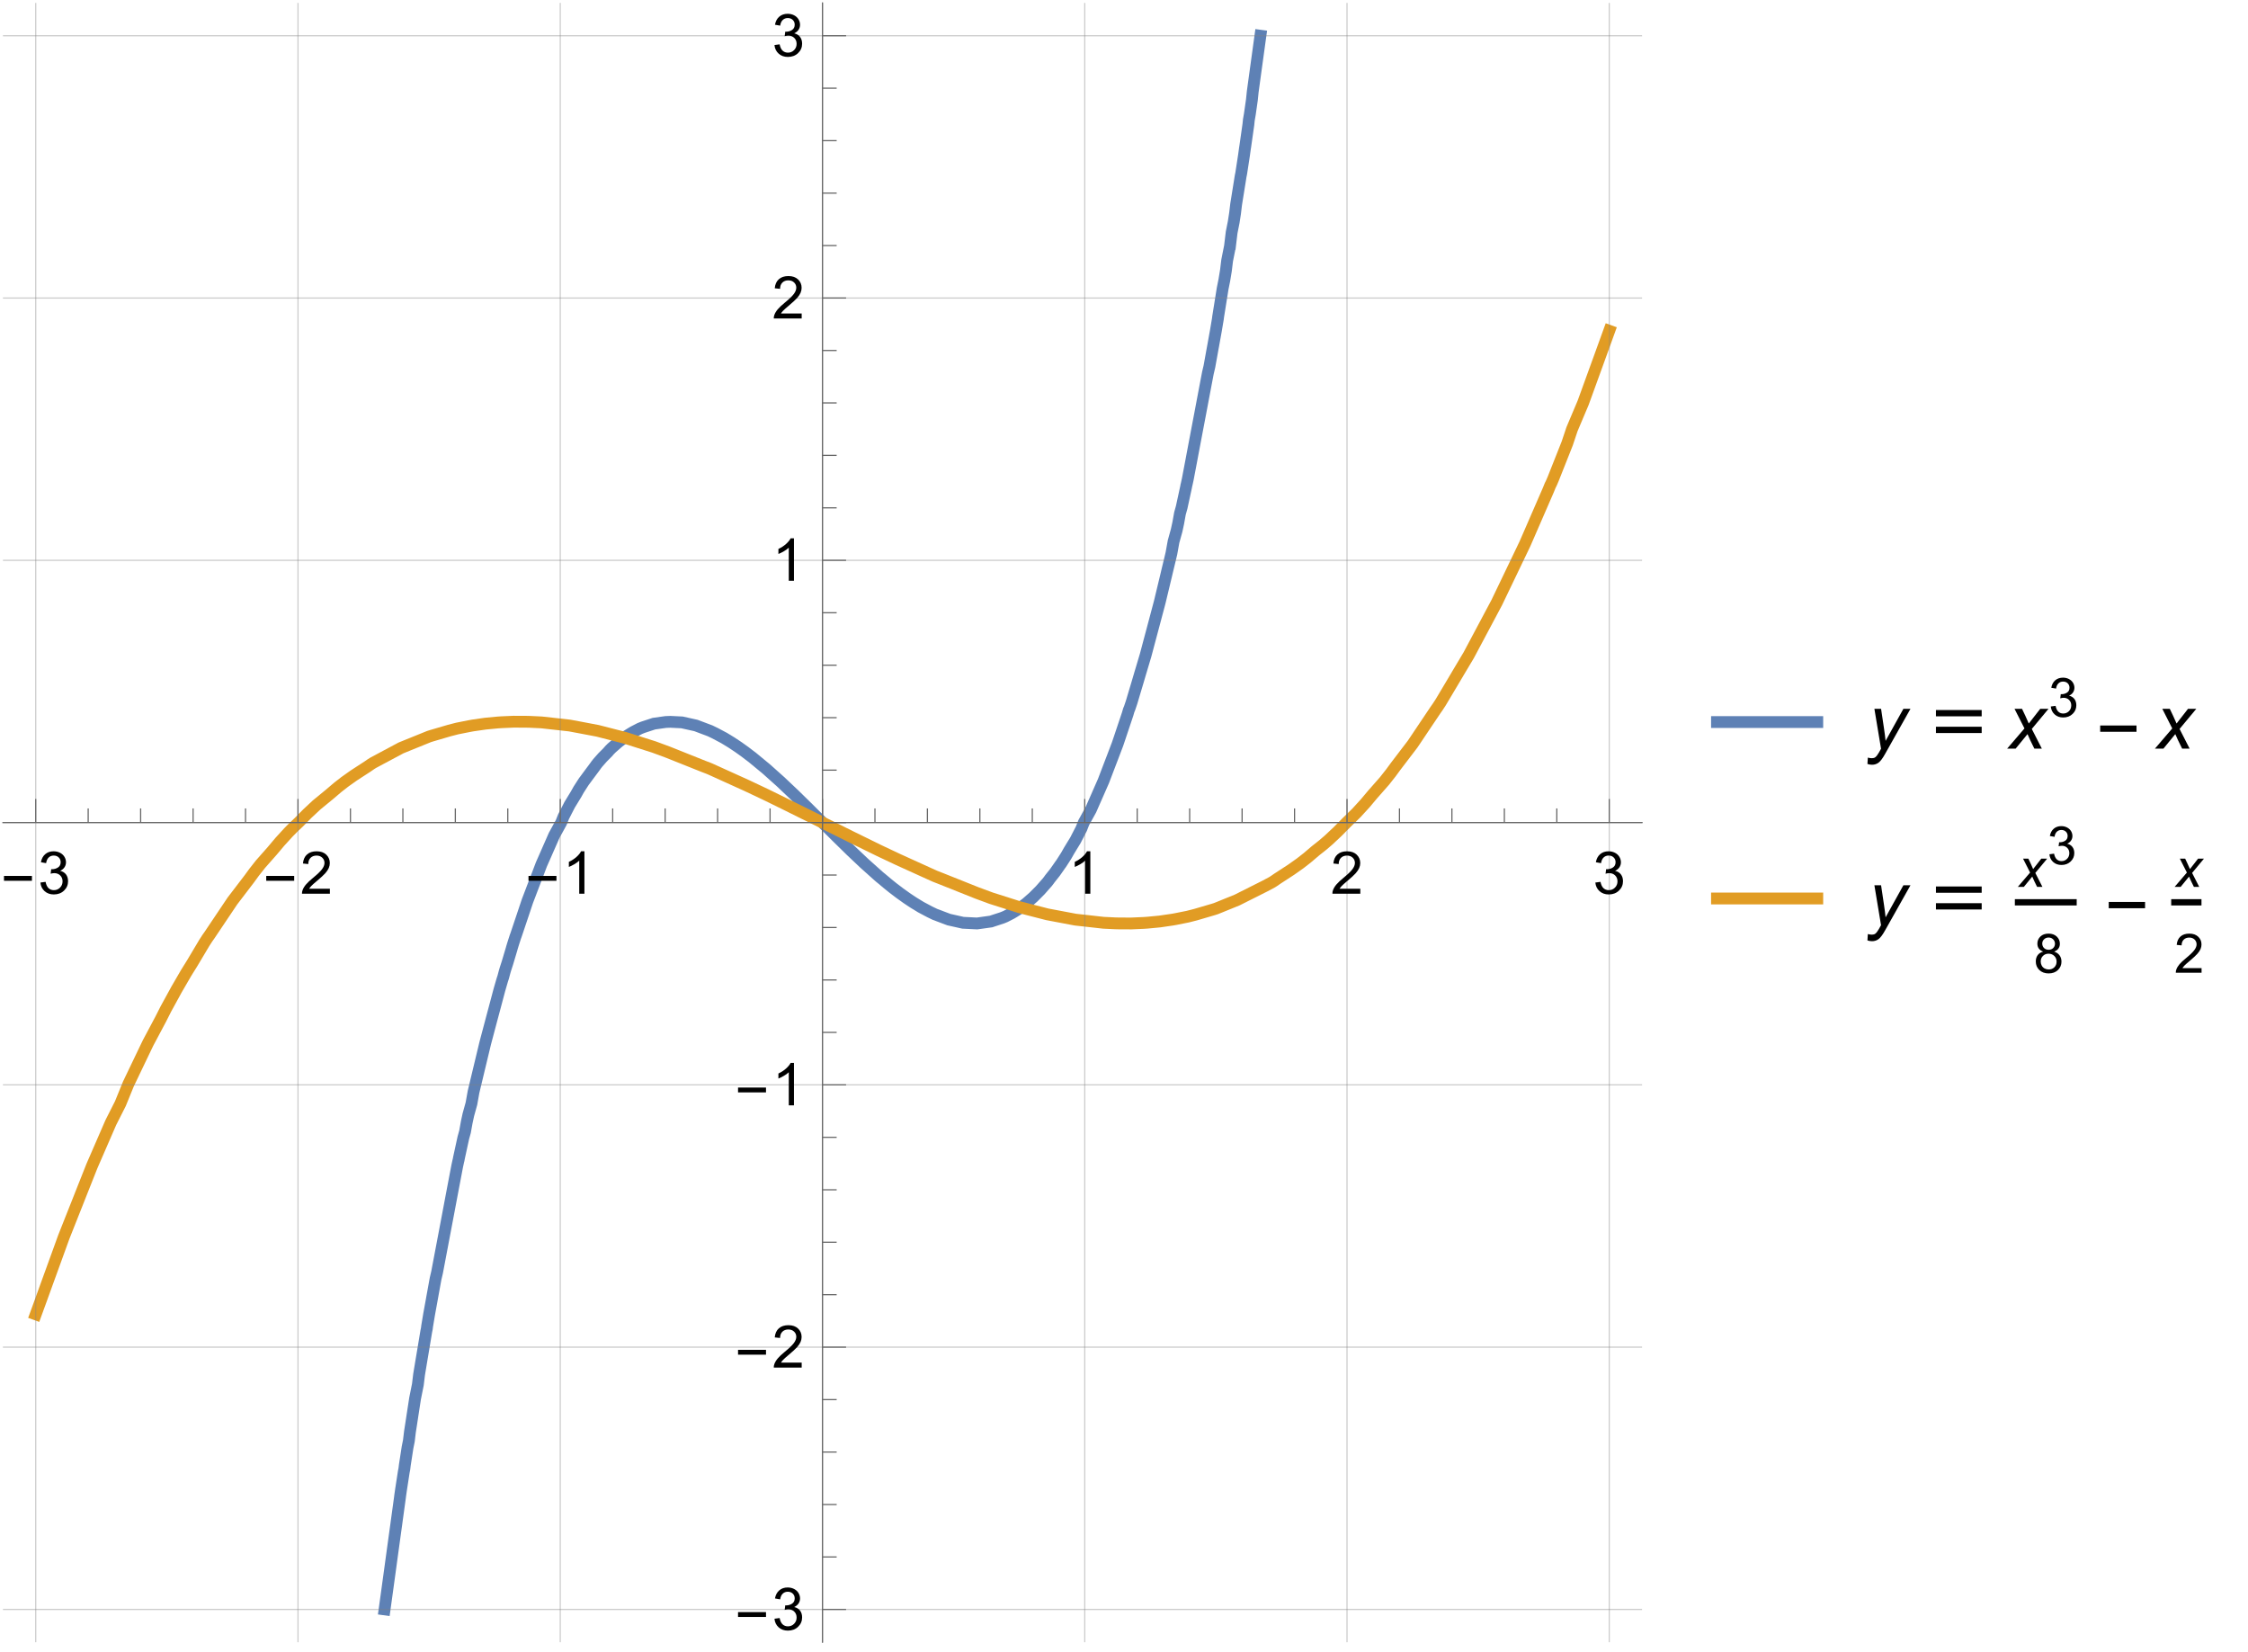 <?xml version="1.0" encoding="UTF-8"?>
<svg xmlns="http://www.w3.org/2000/svg" xmlns:xlink="http://www.w3.org/1999/xlink" width="381pt" height="280pt" viewBox="0 0 381 280" version="1.1">
<defs>
<g>
<symbol overflow="visible" id="glyph0-0">
<path style="stroke:none;" d="M 0.625 0 L 0.625 -8 L 4.375 -8 L 4.375 0 Z M 1.25 -0.625 L 3.75 -0.625 L 3.75 -7.375 L 1.25 -7.375 Z M 1.25 -0.625 "/>
</symbol>
<symbol overflow="visible" id="glyph0-1">
<path style="stroke:none;" d="M 5.289 -2.191 L 0.551 -2.191 L 0.551 -3.012 L 5.289 -3.012 Z M 5.289 -2.191 "/>
</symbol>
<symbol overflow="visible" id="glyph1-0">
<path style="stroke:none;" d="M 1.25 0 L 1.25 -6.25 L 6.25 -6.25 L 6.25 0 Z M 1.406 -0.156 L 6.094 -0.156 L 6.094 -6.094 L 1.406 -6.094 Z M 1.406 -0.156 "/>
</symbol>
<symbol overflow="visible" id="glyph1-1">
<path style="stroke:none;" d="M 0.422 -1.891 L 1.297 -2.008 C 1.398 -1.508 1.57 -1.148 1.812 -0.93 C 2.055 -0.711 2.352 -0.602 2.699 -0.602 C 3.113 -0.602 3.461 -0.742 3.746 -1.031 C 4.031 -1.316 4.176 -1.672 4.176 -2.094 C 4.176 -2.5 4.043 -2.832 3.781 -3.094 C 3.516 -3.355 3.18 -3.484 2.773 -3.484 C 2.609 -3.484 2.402 -3.453 2.152 -3.391 L 2.25 -4.16 C 2.309 -4.152 2.355 -4.148 2.391 -4.148 C 2.766 -4.148 3.105 -4.25 3.402 -4.445 C 3.703 -4.641 3.852 -4.941 3.852 -5.348 C 3.852 -5.668 3.742 -5.938 3.523 -6.148 C 3.305 -6.359 3.027 -6.465 2.68 -6.465 C 2.34 -6.465 2.055 -6.359 1.828 -6.141 C 1.598 -5.926 1.453 -5.605 1.387 -5.176 L 0.508 -5.332 C 0.617 -5.922 0.859 -6.379 1.242 -6.703 C 1.621 -7.027 2.094 -7.188 2.66 -7.188 C 3.051 -7.188 3.41 -7.105 3.742 -6.938 C 4.07 -6.77 4.32 -6.539 4.496 -6.25 C 4.668 -5.961 4.758 -5.652 4.758 -5.328 C 4.758 -5.02 4.672 -4.734 4.508 -4.484 C 4.34 -4.23 4.094 -4.027 3.77 -3.875 C 4.191 -3.777 4.523 -3.578 4.758 -3.27 C 4.992 -2.961 5.109 -2.578 5.109 -2.113 C 5.109 -1.488 4.879 -0.961 4.422 -0.523 C 3.969 -0.09 3.391 0.125 2.695 0.125 C 2.066 0.125 1.547 -0.059 1.129 -0.434 C 0.715 -0.809 0.477 -1.293 0.422 -1.891 Z M 0.422 -1.891 "/>
</symbol>
<symbol overflow="visible" id="glyph1-2">
<path style="stroke:none;" d="M 5.035 -0.844 L 5.035 0 L 0.305 0 C 0.297 -0.211 0.332 -0.414 0.406 -0.609 C 0.527 -0.934 0.719 -1.25 0.984 -1.562 C 1.25 -1.875 1.633 -2.234 2.133 -2.648 C 2.91 -3.285 3.438 -3.789 3.711 -4.164 C 3.984 -4.535 4.121 -4.887 4.121 -5.219 C 4.121 -5.566 3.996 -5.863 3.746 -6.102 C 3.5 -6.34 3.172 -6.461 2.773 -6.461 C 2.352 -6.461 2.012 -6.332 1.758 -6.078 C 1.504 -5.824 1.375 -5.473 1.371 -5.023 L 0.469 -5.117 C 0.531 -5.789 0.762 -6.305 1.168 -6.656 C 1.57 -7.012 2.113 -7.188 2.793 -7.188 C 3.48 -7.188 4.023 -6.996 4.422 -6.617 C 4.824 -6.234 5.023 -5.762 5.023 -5.199 C 5.023 -4.914 4.965 -4.633 4.848 -4.355 C 4.73 -4.078 4.535 -3.789 4.266 -3.48 C 3.992 -3.176 3.543 -2.754 2.91 -2.223 C 2.383 -1.781 2.043 -1.48 1.895 -1.32 C 1.746 -1.164 1.621 -1.004 1.523 -0.844 Z M 5.035 -0.844 "/>
</symbol>
<symbol overflow="visible" id="glyph1-3">
<path style="stroke:none;" d="M 3.727 0 L 2.848 0 L 2.848 -5.602 C 2.637 -5.398 2.359 -5.195 2.016 -4.996 C 1.672 -4.793 1.363 -4.641 1.09 -4.539 L 1.09 -5.391 C 1.582 -5.621 2.012 -5.902 2.379 -6.23 C 2.746 -6.559 3.008 -6.879 3.16 -7.188 L 3.727 -7.188 Z M 3.727 0 "/>
</symbol>
<symbol overflow="visible" id="glyph2-0">
<path style="stroke:none;" d="M 1.625 0 L 1.625 -8.125 L 8.125 -8.125 L 8.125 0 Z M 1.828 -0.203 L 7.922 -0.203 L 7.922 -7.922 L 1.828 -7.922 Z M 1.828 -0.203 "/>
</symbol>
<symbol overflow="visible" id="glyph2-1">
<path style="stroke:none;" d="M 0 2.602 L 0.07 1.523 C 0.309 1.59 0.539 1.625 0.762 1.625 C 0.996 1.625 1.184 1.57 1.328 1.465 C 1.512 1.328 1.715 1.062 1.938 0.68 L 2.305 0.02 L 1.18 -6.742 L 2.312 -6.742 L 2.82 -3.332 C 2.922 -2.66 3.008 -1.988 3.078 -1.312 L 6.094 -6.742 L 7.293 -6.742 L 2.996 0.895 C 2.582 1.641 2.215 2.133 1.891 2.375 C 1.57 2.617 1.199 2.734 0.781 2.734 C 0.516 2.734 0.254 2.691 0 2.602 Z M 0 2.602 "/>
</symbol>
<symbol overflow="visible" id="glyph2-2">
<path style="stroke:none;" d="M -0.02 0 L 2.914 -3.422 L 1.23 -6.742 L 2.5 -6.742 L 3.07 -5.543 C 3.281 -5.094 3.473 -4.664 3.645 -4.254 L 5.586 -6.742 L 6.988 -6.742 L 4.156 -3.332 L 5.859 0 L 4.59 0 L 3.918 -1.371 C 3.773 -1.664 3.609 -2.023 3.43 -2.457 L 1.422 0 Z M -0.02 0 "/>
</symbol>
<symbol overflow="visible" id="glyph3-0">
<path style="stroke:none;" d="M 0.812 0 L 0.812 -10.398 L 5.688 -10.398 L 5.688 0 Z M 1.625 -0.812 L 4.875 -0.812 L 4.875 -9.586 L 1.625 -9.586 Z M 1.625 -0.812 "/>
</symbol>
<symbol overflow="visible" id="glyph3-1">
<path style="stroke:none;" d="M 9.062 -5.473 L 1.309 -5.473 L 1.309 -6.539 L 9.062 -6.539 Z M 9.062 -2.641 L 1.309 -2.641 L 1.309 -3.707 L 9.062 -3.707 Z M 9.062 -2.641 "/>
</symbol>
<symbol overflow="visible" id="glyph3-2">
<path style="stroke:none;" d="M 6.875 -2.852 L 0.719 -2.852 L 0.719 -3.918 L 6.875 -3.918 Z M 6.875 -2.852 "/>
</symbol>
<symbol overflow="visible" id="glyph4-0">
<path style="stroke:none;" d="M 1.152 0 L 1.152 -5.77 L 5.77 -5.77 L 5.77 0 Z M 1.297 -0.145 L 5.625 -0.145 L 5.625 -5.625 L 1.297 -5.625 Z M 1.297 -0.145 "/>
</symbol>
<symbol overflow="visible" id="glyph4-1">
<path style="stroke:none;" d="M 0.387 -1.746 L 1.199 -1.852 C 1.293 -1.391 1.449 -1.062 1.676 -0.859 C 1.898 -0.656 2.172 -0.555 2.492 -0.555 C 2.875 -0.555 3.195 -0.688 3.461 -0.949 C 3.723 -1.215 3.852 -1.543 3.852 -1.934 C 3.852 -2.305 3.73 -2.613 3.488 -2.855 C 3.246 -3.098 2.934 -3.219 2.559 -3.219 C 2.406 -3.219 2.215 -3.188 1.988 -3.129 L 2.078 -3.84 C 2.133 -3.832 2.176 -3.832 2.207 -3.832 C 2.555 -3.832 2.863 -3.922 3.141 -4.102 C 3.418 -4.281 3.555 -4.559 3.555 -4.934 C 3.555 -5.23 3.457 -5.48 3.254 -5.676 C 3.051 -5.871 2.793 -5.969 2.473 -5.969 C 2.16 -5.969 1.895 -5.867 1.688 -5.668 C 1.477 -5.473 1.34 -5.176 1.281 -4.777 L 0.469 -4.922 C 0.566 -5.465 0.793 -5.887 1.145 -6.188 C 1.496 -6.484 1.934 -6.633 2.457 -6.633 C 2.816 -6.633 3.148 -6.559 3.453 -6.402 C 3.758 -6.246 3.988 -6.035 4.148 -5.77 C 4.309 -5.5 4.391 -5.219 4.391 -4.918 C 4.391 -4.633 4.312 -4.371 4.16 -4.137 C 4.008 -3.902 3.781 -3.715 3.48 -3.578 C 3.871 -3.488 4.172 -3.301 4.391 -3.016 C 4.605 -2.734 4.715 -2.379 4.715 -1.953 C 4.715 -1.375 4.504 -0.887 4.082 -0.484 C 3.664 -0.082 3.129 0.117 2.488 0.117 C 1.906 0.117 1.426 -0.055 1.043 -0.402 C 0.66 -0.746 0.441 -1.195 0.387 -1.746 Z M 0.387 -1.746 "/>
</symbol>
<symbol overflow="visible" id="glyph4-2">
<path style="stroke:none;" d="M 1.633 -3.582 C 1.297 -3.707 1.047 -3.883 0.883 -4.109 C 0.723 -4.34 0.641 -4.613 0.641 -4.93 C 0.641 -5.41 0.812 -5.816 1.16 -6.145 C 1.504 -6.473 1.965 -6.633 2.539 -6.633 C 3.113 -6.633 3.578 -6.465 3.93 -6.133 C 4.281 -5.797 4.457 -5.391 4.457 -4.906 C 4.457 -4.602 4.375 -4.336 4.215 -4.109 C 4.055 -3.883 3.812 -3.707 3.484 -3.582 C 3.891 -3.449 4.199 -3.238 4.41 -2.941 C 4.621 -2.648 4.727 -2.297 4.727 -1.887 C 4.727 -1.324 4.527 -0.848 4.129 -0.465 C 3.73 -0.078 3.203 0.113 2.551 0.113 C 1.898 0.113 1.375 -0.082 0.973 -0.465 C 0.574 -0.852 0.375 -1.336 0.375 -1.91 C 0.375 -2.34 0.484 -2.699 0.699 -2.992 C 0.918 -3.281 1.23 -3.477 1.633 -3.582 Z M 1.469 -4.957 C 1.469 -4.645 1.57 -4.391 1.77 -4.191 C 1.973 -3.992 2.234 -3.895 2.555 -3.895 C 2.867 -3.895 3.125 -3.992 3.324 -4.188 C 3.523 -4.387 3.625 -4.629 3.625 -4.914 C 3.625 -5.211 3.52 -5.461 3.316 -5.664 C 3.109 -5.867 2.852 -5.969 2.547 -5.969 C 2.238 -5.969 1.98 -5.867 1.777 -5.668 C 1.57 -5.473 1.469 -5.234 1.469 -4.957 Z M 1.207 -1.906 C 1.207 -1.676 1.262 -1.453 1.371 -1.234 C 1.48 -1.02 1.645 -0.852 1.859 -0.73 C 2.078 -0.613 2.309 -0.555 2.559 -0.555 C 2.945 -0.555 3.266 -0.68 3.52 -0.93 C 3.773 -1.18 3.898 -1.496 3.898 -1.879 C 3.898 -2.27 3.77 -2.594 3.508 -2.848 C 3.25 -3.102 2.922 -3.23 2.531 -3.23 C 2.152 -3.23 1.836 -3.105 1.586 -2.852 C 1.332 -2.602 1.207 -2.285 1.207 -1.906 Z M 1.207 -1.906 "/>
</symbol>
<symbol overflow="visible" id="glyph4-3">
<path style="stroke:none;" d="M 4.648 -0.781 L 4.648 0 L 0.281 0 C 0.273 -0.195 0.305 -0.383 0.375 -0.562 C 0.484 -0.859 0.664 -1.152 0.906 -1.441 C 1.152 -1.73 1.508 -2.062 1.969 -2.441 C 2.688 -3.031 3.172 -3.5 3.426 -3.844 C 3.68 -4.188 3.805 -4.512 3.805 -4.816 C 3.805 -5.141 3.688 -5.41 3.461 -5.633 C 3.23 -5.852 2.93 -5.961 2.559 -5.961 C 2.168 -5.961 1.855 -5.844 1.621 -5.609 C 1.387 -5.375 1.27 -5.051 1.266 -4.637 L 0.434 -4.723 C 0.488 -5.344 0.703 -5.82 1.078 -6.145 C 1.449 -6.473 1.949 -6.633 2.578 -6.633 C 3.211 -6.633 3.715 -6.457 4.082 -6.105 C 4.453 -5.754 4.637 -5.32 4.637 -4.801 C 4.637 -4.535 4.582 -4.277 4.477 -4.02 C 4.367 -3.766 4.188 -3.496 3.938 -3.215 C 3.688 -2.93 3.27 -2.543 2.688 -2.051 C 2.199 -1.641 1.887 -1.363 1.75 -1.219 C 1.609 -1.074 1.496 -0.926 1.406 -0.781 Z M 4.648 -0.781 "/>
</symbol>
<symbol overflow="visible" id="glyph5-0">
<path style="stroke:none;" d="M 1.152 0 L 1.152 -5.77 L 5.77 -5.77 L 5.77 0 Z M 1.297 -0.145 L 5.625 -0.145 L 5.625 -5.625 L 1.297 -5.625 Z M 1.297 -0.145 "/>
</symbol>
<symbol overflow="visible" id="glyph5-1">
<path style="stroke:none;" d="M -0.012 0 L 2.07 -2.43 L 0.875 -4.785 L 1.777 -4.785 L 2.18 -3.934 C 2.332 -3.617 2.465 -3.312 2.586 -3.02 L 3.965 -4.785 L 4.961 -4.785 L 2.953 -2.367 L 4.16 0 L 3.258 0 L 2.781 -0.973 C 2.68 -1.18 2.562 -1.438 2.434 -1.746 L 1.008 0 Z M -0.012 0 "/>
</symbol>
<symbol overflow="visible" id="glyph6-0">
<path style="stroke:none;" d="M 1.125 0 L 1.125 -5.625 L 5.625 -5.625 L 5.625 0 Z M 1.266 -0.141 L 5.484 -0.141 L 5.484 -5.484 L 1.266 -5.484 Z M 1.266 -0.141 "/>
</symbol>
<symbol overflow="visible" id="glyph6-1">
<path style="stroke:none;" d="M 0.379 -1.699 L 1.168 -1.805 C 1.258 -1.359 1.414 -1.035 1.633 -0.836 C 1.852 -0.641 2.117 -0.539 2.43 -0.539 C 2.801 -0.539 3.117 -0.668 3.371 -0.926 C 3.629 -1.184 3.758 -1.504 3.758 -1.887 C 3.758 -2.25 3.641 -2.547 3.402 -2.785 C 3.164 -3.02 2.863 -3.137 2.496 -3.137 C 2.348 -3.137 2.16 -3.109 1.938 -3.051 L 2.027 -3.742 C 2.078 -3.738 2.121 -3.734 2.152 -3.734 C 2.488 -3.734 2.793 -3.824 3.062 -4 C 3.332 -4.176 3.469 -4.445 3.469 -4.812 C 3.469 -5.102 3.367 -5.344 3.172 -5.531 C 2.977 -5.723 2.723 -5.82 2.414 -5.82 C 2.105 -5.82 1.848 -5.723 1.645 -5.527 C 1.438 -5.336 1.305 -5.047 1.25 -4.656 L 0.457 -4.797 C 0.555 -5.328 0.773 -5.738 1.117 -6.031 C 1.461 -6.324 1.887 -6.469 2.395 -6.469 C 2.746 -6.469 3.07 -6.395 3.367 -6.242 C 3.664 -6.09 3.887 -5.887 4.047 -5.625 C 4.203 -5.363 4.281 -5.086 4.281 -4.793 C 4.281 -4.516 4.207 -4.262 4.055 -4.035 C 3.906 -3.805 3.688 -3.625 3.391 -3.488 C 3.773 -3.402 4.07 -3.219 4.281 -2.941 C 4.492 -2.664 4.598 -2.32 4.598 -1.902 C 4.598 -1.34 4.391 -0.863 3.98 -0.473 C 3.57 -0.082 3.055 0.113 2.426 0.113 C 1.859 0.113 1.391 -0.055 1.016 -0.391 C 0.645 -0.727 0.43 -1.164 0.379 -1.699 Z M 0.379 -1.699 "/>
</symbol>
</g>
<clipPath id="clip1">
  <path d="M 55 0.48 L 223 0.48 L 223 278.398 L 55 278.398 Z M 55 0.48 "/>
</clipPath>
<clipPath id="clip2">
  <path d="M 0.48 46 L 278.398 46 L 278.398 232 L 0.48 232 Z M 0.48 46 "/>
</clipPath>
<clipPath id="clip3">
  <path d="M 5 0.48 L 7 0.48 L 7 278.398 L 5 278.398 Z M 5 0.48 "/>
</clipPath>
<clipPath id="clip4">
  <path d="M 50 0.48 L 51 0.48 L 51 278.398 L 50 278.398 Z M 50 0.48 "/>
</clipPath>
<clipPath id="clip5">
  <path d="M 94 0.48 L 96 0.48 L 96 278.398 L 94 278.398 Z M 94 0.48 "/>
</clipPath>
<clipPath id="clip6">
  <path d="M 139 0.48 L 140 0.48 L 140 278.398 L 139 278.398 Z M 139 0.48 "/>
</clipPath>
<clipPath id="clip7">
  <path d="M 183 0.48 L 184 0.48 L 184 278.398 L 183 278.398 Z M 183 0.48 "/>
</clipPath>
<clipPath id="clip8">
  <path d="M 228 0.48 L 229 0.48 L 229 278.398 L 228 278.398 Z M 228 0.48 "/>
</clipPath>
<clipPath id="clip9">
  <path d="M 272 0.48 L 273 0.48 L 273 278.398 L 272 278.398 Z M 272 0.48 "/>
</clipPath>
<clipPath id="clip10">
  <path d="M 0.48 272 L 278.398 272 L 278.398 273 L 0.48 273 Z M 0.48 272 "/>
</clipPath>
<clipPath id="clip11">
  <path d="M 0.48 228 L 278.398 228 L 278.398 229 L 0.48 229 Z M 0.48 228 "/>
</clipPath>
<clipPath id="clip12">
  <path d="M 0.48 183 L 278.398 183 L 278.398 184 L 0.48 184 Z M 0.48 183 "/>
</clipPath>
<clipPath id="clip13">
  <path d="M 0.48 139 L 278.398 139 L 278.398 140 L 0.48 140 Z M 0.48 139 "/>
</clipPath>
<clipPath id="clip14">
  <path d="M 0.48 94 L 278.398 94 L 278.398 96 L 0.48 96 Z M 0.48 94 "/>
</clipPath>
<clipPath id="clip15">
  <path d="M 0.48 50 L 278.398 50 L 278.398 51 L 0.48 51 Z M 0.48 50 "/>
</clipPath>
<clipPath id="clip16">
  <path d="M 0.48 5 L 278.398 5 L 278.398 7 L 0.48 7 Z M 0.48 5 "/>
</clipPath>
<clipPath id="clip17">
  <path d="M 289.922 120 L 310 120 L 310 124 L 289.922 124 Z M 289.922 120 "/>
</clipPath>
<clipPath id="clip18">
  <path d="M 289.922 150 L 310 150 L 310 154 L 289.922 154 Z M 289.922 150 "/>
</clipPath>
</defs>
<g id="surface6">
<g clip-path="url(#clip1)" clip-rule="nonzero">
<path style="fill:none;stroke-width:2;stroke-linecap:square;stroke-linejoin:miter;stroke:rgb(36.841%,50.678%,70.98%);stroke-opacity:1;stroke-miterlimit:3.25;" d="M 65.18 272.742 L 65.496 270.453 L 65.836 267.98 L 66.094 266.109 L 66.488 263.219 L 67.012 259.41 L 67.145 258.457 L 67.242 257.734 L 67.797 253.695 L 67.812 253.543 L 67.965 252.473 L 68.438 249.406 L 68.531 248.934 L 68.609 248.289 L 69.074 245.277 L 69.297 244.172 L 69.477 242.66 L 69.711 241.152 L 69.977 239.406 L 70.344 237.031 L 70.344 237.023 L 70.82 234.645 L 71.027 232.945 L 71.297 231.312 L 71.535 229.883 L 71.707 228.863 L 72.25 225.598 L 72.348 225.121 L 72.387 224.781 L 72.727 222.738 L 73.094 220.723 L 73.16 220.359 L 73.254 219.832 L 73.824 216.695 L 74.082 215.598 L 74.398 213.926 L 75.383 208.727 L 75.887 206.07 L 76.621 202.176 L 76.898 200.719 L 77.492 197.598 L 77.68 196.734 L 77.73 196.547 L 77.781 196.254 L 78.527 192.824 L 78.816 191.785 L 79.105 190.172 L 79.379 188.91 L 79.902 187.023 L 80.258 185.031 L 80.504 184.008 L 80.922 182.262 L 81.18 181.188 L 82.008 177.742 L 82.066 177.5 L 82.102 177.348 L 82.254 176.723 L 82.68 175.117 L 83.09 173.574 L 83.312 172.734 L 83.699 171.289 L 84.094 169.812 L 84.582 167.973 L 84.633 167.777 L 85.125 166.082 L 85.285 165.594 L 85.523 164.703 L 85.66 164.234 L 85.992 163.211 L 86.227 162.426 L 86.703 160.832 L 86.77 160.582 L 87.016 159.781 L 87.34 158.777 L 87.461 158.449 L 87.688 157.777 L 88.547 155.219 L 89.059 153.688 L 89.395 152.684 L 89.777 151.688 L 90.246 150.457 L 90.832 148.926 L 91.094 148.238 L 91.738 146.543 L 91.777 146.445 L 92.477 144.859 L 92.781 144.164 L 93.57 142.371 L 93.828 141.781 L 93.93 141.551 L 95.113 139.398 L 95.52 138.379 L 96.539 136.395 L 97.203 135.305 L 97.613 134.637 L 98.082 133.801 L 98.922 132.496 L 99.02 132.355 L 99.098 132.258 L 99.609 131.566 L 100.867 129.875 L 101.047 129.617 L 101.301 129.293 L 102.145 128.336 L 102.984 127.496 L 103.309 127.121 L 103.684 126.746 L 104.191 126.305 L 104.555 125.984 L 104.875 125.707 L 105.668 125.113 L 105.895 124.941 L 106.062 124.816 L 106.863 124.312 L 107.352 124.02 L 108.445 123.457 L 108.965 123.25 L 110.547 122.73 L 110.828 122.637 L 112.832 122.355 L 113.617 122.324 L 115.59 122.422 L 116.98 122.73 L 117.789 122.91 L 117.969 122.953 L 118.32 123.086 L 120.352 123.852 L 121.203 124.262 L 122.648 125.031 L 122.73 125.074 L 122.754 125.09 L 122.793 125.113 L 123.922 125.801 L 124.227 126 L 125.113 126.59 L 125.641 126.965 L 126.305 127.441 L 126.375 127.496 L 127.008 127.98 L 127.496 128.348 L 129.344 129.875 L 129.637 130.113 L 129.875 130.312 L 132.051 132.258 L 132.16 132.355 L 132.258 132.441 L 134.578 134.637 L 134.609 134.664 L 134.637 134.691 L 137.016 137.023 L 141.781 141.773 L 141.789 141.781 L 144.164 144.109 L 144.191 144.133 L 144.219 144.164 L 146.543 146.359 L 146.641 146.445 L 146.75 146.543 L 148.926 148.488 L 149.16 148.688 L 149.453 148.926 L 150.461 149.77 L 151.305 150.453 L 151.789 150.82 L 152.426 151.305 L 152.496 151.359 L 153.16 151.832 L 153.688 152.211 L 154.574 152.801 L 154.879 153 L 156.008 153.688 L 156.043 153.711 L 156.066 153.723 L 156.148 153.77 L 157.598 154.539 L 158.449 154.949 L 160.477 155.715 L 160.832 155.848 L 161.012 155.887 L 161.816 156.066 L 163.211 156.379 L 165.184 156.477 L 165.594 156.496 L 165.969 156.445 L 167.973 156.164 L 168.254 156.066 L 169.836 155.551 L 170.355 155.34 L 171.449 154.781 L 171.938 154.488 L 172.734 153.984 L 172.906 153.855 L 173.133 153.688 L 173.926 153.094 L 174.246 152.816 L 174.609 152.496 L 175.117 152.055 L 175.492 151.68 L 175.863 151.305 L 176.309 150.859 L 176.656 150.465 L 176.965 150.113 L 177.5 149.508 L 177.754 149.18 L 177.934 148.926 L 178.797 147.84 L 179.309 147.113 L 179.703 146.543 L 179.781 146.445 L 179.879 146.305 L 180.715 145 L 181.188 144.164 L 181.594 143.496 L 182.262 142.406 L 183.281 140.422 L 183.684 139.398 L 184.871 137.25 L 184.973 137.02 L 185.23 136.43 L 186.02 134.637 L 186.324 133.941 L 187.023 132.355 L 187.059 132.258 L 187.707 130.559 L 187.969 129.875 L 188.555 128.344 L 189.023 127.113 L 189.402 126.117 L 189.742 125.113 L 190.254 123.582 L 191.113 121.023 L 191.309 120.352 L 191.449 120.016 L 191.785 119.02 L 192.098 117.969 L 192.574 116.375 L 192.809 115.59 L 193.238 114.133 L 193.516 113.207 L 193.664 112.707 L 194.168 111.02 L 194.219 110.828 L 194.707 108.988 L 195.102 107.512 L 195.488 106.062 L 195.711 105.227 L 196.121 103.684 L 196.547 102.078 L 196.699 101.453 L 196.734 101.301 L 196.793 101.055 L 197.621 97.609 L 197.875 96.539 L 198.297 94.793 L 198.539 93.77 L 198.898 91.777 L 199.422 89.887 L 199.695 88.629 L 199.984 87.016 L 200.273 85.977 L 201.02 82.543 L 201.07 82.254 L 201.121 82.066 L 201.309 81.203 L 201.902 78.082 L 202.012 77.492 L 202.176 76.621 L 202.914 72.727 L 203.418 70.074 L 203.816 67.965 L 204.402 64.871 L 204.719 63.203 L 204.977 62.105 L 205.543 58.969 L 205.641 58.441 L 205.707 58.074 L 206.07 56.059 L 206.414 54.02 L 206.453 53.68 L 206.527 53.227 L 207.215 48.918 L 207.504 47.484 L 207.773 45.855 L 207.98 44.152 L 208.453 41.773 L 208.457 41.77 L 208.742 39.391 L 209.09 37.648 L 209.324 36.141 L 209.504 34.629 L 210.16 30.543 L 210.266 29.867 L 210.363 29.395 L 210.836 26.324 L 211.004 25.105 L 211.039 24.902 L 211.582 21.09 L 211.656 20.344 L 211.828 19.348 L 212.176 16.922 L 212.312 15.582 L 212.707 12.691 L 213.305 8.348 L 213.621 6.055 "/>
</g>
<g clip-path="url(#clip2)" clip-rule="nonzero">
<path style="fill:none;stroke-width:2;stroke-linecap:square;stroke-linejoin:miter;stroke:rgb(88.072%,61.105%,14.205%);stroke-opacity:1;stroke-miterlimit:3.25;" d="M 6.055 222.738 L 6.922 220.359 L 7.957 217.5 L 8.648 215.598 L 10.125 211.527 L 10.492 210.512 L 10.816 209.617 L 12.223 206.07 L 13.176 203.668 L 14.109 201.309 L 15.582 197.598 L 15.898 196.867 L 16.039 196.547 L 16.391 195.738 L 18.785 190.227 L 20.406 187.023 L 21.766 183.684 L 24.387 178.215 L 24.73 177.5 L 24.852 177.246 L 25.105 176.723 L 27.227 172.734 L 28.113 170.984 L 29.633 168.211 L 29.762 167.973 L 29.867 167.777 L 31.543 164.887 L 32.586 163.211 L 34.629 159.781 L 35.152 158.973 L 35.523 158.449 L 37.344 155.734 L 38.988 153.285 L 39.391 152.684 L 42.262 148.926 L 43.059 147.832 L 44.152 146.445 L 46.164 144.164 L 47.422 142.668 L 48.23 141.781 L 48.918 141.031 L 49.727 140.211 L 50.59 139.398 L 52.125 137.844 L 53.68 136.395 L 55.824 134.637 L 57.238 133.434 L 58.441 132.496 L 59.973 131.41 L 62.336 129.875 L 62.848 129.52 L 63.203 129.293 L 64.457 128.621 L 67.965 126.746 L 69.129 126.273 L 71.992 125.113 L 72.727 124.816 L 73.16 124.68 L 76.172 123.797 L 77.492 123.457 L 79.559 123.047 L 80.09 122.949 L 82.254 122.637 L 84.34 122.438 L 84.973 122.395 L 87.016 122.305 L 88.973 122.309 L 89.801 122.328 L 91.777 122.422 L 94.109 122.68 L 96.539 122.953 L 98.359 123.293 L 101.301 123.852 L 106.016 125.062 L 106.094 125.086 L 110.828 126.59 L 113.227 127.477 L 119.23 129.875 L 120.043 130.184 L 120.352 130.312 L 121.141 130.668 L 126.605 133.145 L 129.875 134.691 L 133.035 136.242 L 139.398 139.398 L 144.164 141.773 L 145.766 142.559 L 148.926 144.109 L 149.039 144.164 L 152.195 145.652 L 157.66 148.133 L 158.449 148.488 L 159.566 148.926 L 165.574 151.324 L 167.973 152.211 L 172.707 153.715 L 172.785 153.738 L 177.5 154.949 L 180.441 155.504 L 182.262 155.848 L 184.691 156.117 L 187.023 156.379 L 189 156.473 L 189.828 156.492 L 191.785 156.496 L 193.828 156.406 L 194.461 156.363 L 196.547 156.164 L 198.711 155.848 L 199.242 155.754 L 201.309 155.34 L 202.629 155.004 L 205.637 154.121 L 206.07 153.984 L 206.805 153.688 L 209.672 152.523 L 214.344 150.176 L 215.598 149.508 L 215.953 149.281 L 216.465 148.926 L 218.824 147.391 L 220.359 146.305 L 221.562 145.367 L 222.977 144.164 L 224.176 143.215 L 225.121 142.406 L 226.676 140.953 L 228.211 139.398 L 229.883 137.77 L 231.379 136.133 L 232.637 134.637 L 234.645 132.355 L 235.738 130.969 L 236.539 129.875 L 239.406 126.117 L 239.812 125.516 L 240.082 125.113 L 241.457 123.062 L 243.277 120.352 L 243.645 119.828 L 244.172 119.02 L 246.215 115.59 L 247.227 113.883 L 248.934 111.02 L 249.035 110.828 L 250.656 107.785 L 251.574 106.062 L 253.695 102.078 L 253.945 101.555 L 254.066 101.301 L 254.41 100.586 L 257.035 95.117 L 258.457 92.152 L 258.621 91.777 L 260.016 88.57 L 262.41 83.062 L 262.738 82.254 L 262.902 81.934 L 263.219 81.203 L 264.691 77.492 L 265.625 75.133 L 266.43 72.727 L 268.305 68.289 L 268.676 67.273 L 270.152 63.203 L 270.844 61.301 L 271.879 58.441 L 272.742 56.059 "/>
</g>
<g clip-path="url(#clip3)" clip-rule="nonzero">
<path style="fill:none;stroke-width:0.2;stroke-linecap:butt;stroke-linejoin:miter;stroke:rgb(50.001%,50.001%,50.001%);stroke-opacity:0.4;stroke-miterlimit:3.25;" d="M 6.055 278.301 L 6.055 0.5 "/>
</g>
<g clip-path="url(#clip4)" clip-rule="nonzero">
<path style="fill:none;stroke-width:0.2;stroke-linecap:butt;stroke-linejoin:miter;stroke:rgb(50.001%,50.001%,50.001%);stroke-opacity:0.4;stroke-miterlimit:3.25;" d="M 50.504 278.301 L 50.504 0.5 "/>
</g>
<g clip-path="url(#clip5)" clip-rule="nonzero">
<path style="fill:none;stroke-width:0.2;stroke-linecap:butt;stroke-linejoin:miter;stroke:rgb(50.001%,50.001%,50.001%);stroke-opacity:0.4;stroke-miterlimit:3.25;" d="M 94.953 278.301 L 94.953 0.5 "/>
</g>
<g clip-path="url(#clip6)" clip-rule="nonzero">
<path style="fill:none;stroke-width:0.2;stroke-linecap:butt;stroke-linejoin:miter;stroke:rgb(50.001%,50.001%,50.001%);stroke-opacity:0.4;stroke-miterlimit:3.25;" d="M 139.398 278.301 L 139.398 0.5 "/>
</g>
<g clip-path="url(#clip7)" clip-rule="nonzero">
<path style="fill:none;stroke-width:0.2;stroke-linecap:butt;stroke-linejoin:miter;stroke:rgb(50.001%,50.001%,50.001%);stroke-opacity:0.4;stroke-miterlimit:3.25;" d="M 183.848 278.301 L 183.848 0.5 "/>
</g>
<g clip-path="url(#clip8)" clip-rule="nonzero">
<path style="fill:none;stroke-width:0.2;stroke-linecap:butt;stroke-linejoin:miter;stroke:rgb(50.001%,50.001%,50.001%);stroke-opacity:0.4;stroke-miterlimit:3.25;" d="M 228.297 278.301 L 228.297 0.5 "/>
</g>
<g clip-path="url(#clip9)" clip-rule="nonzero">
<path style="fill:none;stroke-width:0.2;stroke-linecap:butt;stroke-linejoin:miter;stroke:rgb(50.001%,50.001%,50.001%);stroke-opacity:0.4;stroke-miterlimit:3.25;" d="M 272.742 278.301 L 272.742 0.5 "/>
</g>
<g clip-path="url(#clip10)" clip-rule="nonzero">
<path style="fill:none;stroke-width:0.2;stroke-linecap:butt;stroke-linejoin:miter;stroke:rgb(50.001%,50.001%,50.001%);stroke-opacity:0.4;stroke-miterlimit:3.25;" d="M 0.5 272.742 L 278.301 272.742 "/>
</g>
<g clip-path="url(#clip11)" clip-rule="nonzero">
<path style="fill:none;stroke-width:0.2;stroke-linecap:butt;stroke-linejoin:miter;stroke:rgb(50.001%,50.001%,50.001%);stroke-opacity:0.4;stroke-miterlimit:3.25;" d="M 0.5 228.297 L 278.301 228.297 "/>
</g>
<g clip-path="url(#clip12)" clip-rule="nonzero">
<path style="fill:none;stroke-width:0.2;stroke-linecap:butt;stroke-linejoin:miter;stroke:rgb(50.001%,50.001%,50.001%);stroke-opacity:0.4;stroke-miterlimit:3.25;" d="M 0.5 183.848 L 278.301 183.848 "/>
</g>
<g clip-path="url(#clip13)" clip-rule="nonzero">
<path style="fill:none;stroke-width:0.2;stroke-linecap:butt;stroke-linejoin:miter;stroke:rgb(50.001%,50.001%,50.001%);stroke-opacity:0.4;stroke-miterlimit:3.25;" d="M 0.5 139.398 L 278.301 139.398 "/>
</g>
<g clip-path="url(#clip14)" clip-rule="nonzero">
<path style="fill:none;stroke-width:0.2;stroke-linecap:butt;stroke-linejoin:miter;stroke:rgb(50.001%,50.001%,50.001%);stroke-opacity:0.4;stroke-miterlimit:3.25;" d="M 0.5 94.953 L 278.301 94.953 "/>
</g>
<g clip-path="url(#clip15)" clip-rule="nonzero">
<path style="fill:none;stroke-width:0.2;stroke-linecap:butt;stroke-linejoin:miter;stroke:rgb(50.001%,50.001%,50.001%);stroke-opacity:0.4;stroke-miterlimit:3.25;" d="M 0.5 50.504 L 278.301 50.504 "/>
</g>
<g clip-path="url(#clip16)" clip-rule="nonzero">
<path style="fill:none;stroke-width:0.2;stroke-linecap:butt;stroke-linejoin:miter;stroke:rgb(50.001%,50.001%,50.001%);stroke-opacity:0.4;stroke-miterlimit:3.25;" d="M 0.5 6.055 L 278.301 6.055 "/>
</g>
<path style="fill:none;stroke-width:0.2;stroke-linecap:butt;stroke-linejoin:miter;stroke:rgb(40%,40%,40%);stroke-opacity:1;stroke-miterlimit:3.25;" d="M 6.055 139.398 L 6.055 135.398 "/>
<g style="fill:rgb(0%,0%,0%);fill-opacity:1;">
  <use xlink:href="#glyph0-1" x="0.124" y="151.453"/>
</g>
<g style="fill:rgb(0%,0%,0%);fill-opacity:1;">
  <use xlink:href="#glyph1-1" x="6.427" y="151.453"/>
</g>
<path style="fill:none;stroke-width:0.2;stroke-linecap:butt;stroke-linejoin:miter;stroke:rgb(40%,40%,40%);stroke-opacity:1;stroke-miterlimit:3.25;" d="M 14.945 139.398 L 14.945 137 "/>
<path style="fill:none;stroke-width:0.2;stroke-linecap:butt;stroke-linejoin:miter;stroke:rgb(40%,40%,40%);stroke-opacity:1;stroke-miterlimit:3.25;" d="M 23.836 139.398 L 23.836 137 "/>
<path style="fill:none;stroke-width:0.2;stroke-linecap:butt;stroke-linejoin:miter;stroke:rgb(40%,40%,40%);stroke-opacity:1;stroke-miterlimit:3.25;" d="M 32.727 139.398 L 32.727 137 "/>
<path style="fill:none;stroke-width:0.2;stroke-linecap:butt;stroke-linejoin:miter;stroke:rgb(40%,40%,40%);stroke-opacity:1;stroke-miterlimit:3.25;" d="M 41.613 139.398 L 41.613 137 "/>
<path style="fill:none;stroke-width:0.2;stroke-linecap:butt;stroke-linejoin:miter;stroke:rgb(40%,40%,40%);stroke-opacity:1;stroke-miterlimit:3.25;" d="M 50.504 139.398 L 50.504 135.398 "/>
<g style="fill:rgb(0%,0%,0%);fill-opacity:1;">
  <use xlink:href="#glyph0-1" x="44.572" y="151.453"/>
</g>
<g style="fill:rgb(0%,0%,0%);fill-opacity:1;">
  <use xlink:href="#glyph1-2" x="50.875" y="151.453"/>
</g>
<path style="fill:none;stroke-width:0.2;stroke-linecap:butt;stroke-linejoin:miter;stroke:rgb(40%,40%,40%);stroke-opacity:1;stroke-miterlimit:3.25;" d="M 59.395 139.398 L 59.395 137 "/>
<path style="fill:none;stroke-width:0.2;stroke-linecap:butt;stroke-linejoin:miter;stroke:rgb(40%,40%,40%);stroke-opacity:1;stroke-miterlimit:3.25;" d="M 68.281 139.398 L 68.281 137 "/>
<path style="fill:none;stroke-width:0.2;stroke-linecap:butt;stroke-linejoin:miter;stroke:rgb(40%,40%,40%);stroke-opacity:1;stroke-miterlimit:3.25;" d="M 77.172 139.398 L 77.172 137 "/>
<path style="fill:none;stroke-width:0.2;stroke-linecap:butt;stroke-linejoin:miter;stroke:rgb(40%,40%,40%);stroke-opacity:1;stroke-miterlimit:3.25;" d="M 86.062 139.398 L 86.062 137 "/>
<path style="fill:none;stroke-width:0.2;stroke-linecap:butt;stroke-linejoin:miter;stroke:rgb(40%,40%,40%);stroke-opacity:1;stroke-miterlimit:3.25;" d="M 94.953 139.398 L 94.953 135.398 "/>
<g style="fill:rgb(0%,0%,0%);fill-opacity:1;">
  <use xlink:href="#glyph0-1" x="89.02" y="151.453"/>
</g>
<g style="fill:rgb(0%,0%,0%);fill-opacity:1;">
  <use xlink:href="#glyph1-3" x="95.323" y="151.453"/>
</g>
<path style="fill:none;stroke-width:0.2;stroke-linecap:butt;stroke-linejoin:miter;stroke:rgb(40%,40%,40%);stroke-opacity:1;stroke-miterlimit:3.25;" d="M 103.84 139.398 L 103.84 137 "/>
<path style="fill:none;stroke-width:0.2;stroke-linecap:butt;stroke-linejoin:miter;stroke:rgb(40%,40%,40%);stroke-opacity:1;stroke-miterlimit:3.25;" d="M 112.73 139.398 L 112.73 137 "/>
<path style="fill:none;stroke-width:0.2;stroke-linecap:butt;stroke-linejoin:miter;stroke:rgb(40%,40%,40%);stroke-opacity:1;stroke-miterlimit:3.25;" d="M 121.621 139.398 L 121.621 137 "/>
<path style="fill:none;stroke-width:0.2;stroke-linecap:butt;stroke-linejoin:miter;stroke:rgb(40%,40%,40%);stroke-opacity:1;stroke-miterlimit:3.25;" d="M 130.512 139.398 L 130.512 137 "/>
<path style="fill:none;stroke-width:0.2;stroke-linecap:butt;stroke-linejoin:miter;stroke:rgb(40%,40%,40%);stroke-opacity:1;stroke-miterlimit:3.25;" d="M 139.398 139.398 L 139.398 135.398 "/>
<path style="fill:none;stroke-width:0.2;stroke-linecap:butt;stroke-linejoin:miter;stroke:rgb(40%,40%,40%);stroke-opacity:1;stroke-miterlimit:3.25;" d="M 148.289 139.398 L 148.289 137 "/>
<path style="fill:none;stroke-width:0.2;stroke-linecap:butt;stroke-linejoin:miter;stroke:rgb(40%,40%,40%);stroke-opacity:1;stroke-miterlimit:3.25;" d="M 157.18 139.398 L 157.18 137 "/>
<path style="fill:none;stroke-width:0.2;stroke-linecap:butt;stroke-linejoin:miter;stroke:rgb(40%,40%,40%);stroke-opacity:1;stroke-miterlimit:3.25;" d="M 166.07 139.398 L 166.07 137 "/>
<path style="fill:none;stroke-width:0.2;stroke-linecap:butt;stroke-linejoin:miter;stroke:rgb(40%,40%,40%);stroke-opacity:1;stroke-miterlimit:3.25;" d="M 174.957 139.398 L 174.957 137 "/>
<path style="fill:none;stroke-width:0.2;stroke-linecap:butt;stroke-linejoin:miter;stroke:rgb(40%,40%,40%);stroke-opacity:1;stroke-miterlimit:3.25;" d="M 183.848 139.398 L 183.848 135.398 "/>
<g style="fill:rgb(0%,0%,0%);fill-opacity:1;">
  <use xlink:href="#glyph1-3" x="181.067" y="151.453"/>
</g>
<path style="fill:none;stroke-width:0.2;stroke-linecap:butt;stroke-linejoin:miter;stroke:rgb(40%,40%,40%);stroke-opacity:1;stroke-miterlimit:3.25;" d="M 192.738 139.398 L 192.738 137 "/>
<path style="fill:none;stroke-width:0.2;stroke-linecap:butt;stroke-linejoin:miter;stroke:rgb(40%,40%,40%);stroke-opacity:1;stroke-miterlimit:3.25;" d="M 201.629 139.398 L 201.629 137 "/>
<path style="fill:none;stroke-width:0.2;stroke-linecap:butt;stroke-linejoin:miter;stroke:rgb(40%,40%,40%);stroke-opacity:1;stroke-miterlimit:3.25;" d="M 210.516 139.398 L 210.516 137 "/>
<path style="fill:none;stroke-width:0.2;stroke-linecap:butt;stroke-linejoin:miter;stroke:rgb(40%,40%,40%);stroke-opacity:1;stroke-miterlimit:3.25;" d="M 219.406 139.398 L 219.406 137 "/>
<path style="fill:none;stroke-width:0.2;stroke-linecap:butt;stroke-linejoin:miter;stroke:rgb(40%,40%,40%);stroke-opacity:1;stroke-miterlimit:3.25;" d="M 228.297 139.398 L 228.297 135.398 "/>
<g style="fill:rgb(0%,0%,0%);fill-opacity:1;">
  <use xlink:href="#glyph1-2" x="225.515" y="151.453"/>
</g>
<path style="fill:none;stroke-width:0.2;stroke-linecap:butt;stroke-linejoin:miter;stroke:rgb(40%,40%,40%);stroke-opacity:1;stroke-miterlimit:3.25;" d="M 237.188 139.398 L 237.188 137 "/>
<path style="fill:none;stroke-width:0.2;stroke-linecap:butt;stroke-linejoin:miter;stroke:rgb(40%,40%,40%);stroke-opacity:1;stroke-miterlimit:3.25;" d="M 246.074 139.398 L 246.074 137 "/>
<path style="fill:none;stroke-width:0.2;stroke-linecap:butt;stroke-linejoin:miter;stroke:rgb(40%,40%,40%);stroke-opacity:1;stroke-miterlimit:3.25;" d="M 254.965 139.398 L 254.965 137 "/>
<path style="fill:none;stroke-width:0.2;stroke-linecap:butt;stroke-linejoin:miter;stroke:rgb(40%,40%,40%);stroke-opacity:1;stroke-miterlimit:3.25;" d="M 263.855 139.398 L 263.855 137 "/>
<path style="fill:none;stroke-width:0.2;stroke-linecap:butt;stroke-linejoin:miter;stroke:rgb(40%,40%,40%);stroke-opacity:1;stroke-miterlimit:3.25;" d="M 272.742 139.398 L 272.742 135.398 "/>
<g style="fill:rgb(0%,0%,0%);fill-opacity:1;">
  <use xlink:href="#glyph1-1" x="269.963" y="151.453"/>
</g>
<path style="fill:none;stroke-width:0.2;stroke-linecap:square;stroke-linejoin:miter;stroke:rgb(40%,40%,40%);stroke-opacity:1;stroke-miterlimit:3.25;" d="M 0.5 139.398 L 278.301 139.398 "/>
<path style="fill:none;stroke-width:0.2;stroke-linecap:butt;stroke-linejoin:miter;stroke:rgb(40%,40%,40%);stroke-opacity:1;stroke-miterlimit:3.25;" d="M 139.398 272.742 L 143.398 272.742 "/>
<g style="fill:rgb(0%,0%,0%);fill-opacity:1;">
  <use xlink:href="#glyph0-1" x="124.536" y="276.211"/>
</g>
<g style="fill:rgb(0%,0%,0%);fill-opacity:1;">
  <use xlink:href="#glyph1-1" x="130.838" y="276.211"/>
</g>
<path style="fill:none;stroke-width:0.2;stroke-linecap:butt;stroke-linejoin:miter;stroke:rgb(40%,40%,40%);stroke-opacity:1;stroke-miterlimit:3.25;" d="M 139.398 263.855 L 141.801 263.855 "/>
<path style="fill:none;stroke-width:0.2;stroke-linecap:butt;stroke-linejoin:miter;stroke:rgb(40%,40%,40%);stroke-opacity:1;stroke-miterlimit:3.25;" d="M 139.398 254.965 L 141.801 254.965 "/>
<path style="fill:none;stroke-width:0.2;stroke-linecap:butt;stroke-linejoin:miter;stroke:rgb(40%,40%,40%);stroke-opacity:1;stroke-miterlimit:3.25;" d="M 139.398 246.074 L 141.801 246.074 "/>
<path style="fill:none;stroke-width:0.2;stroke-linecap:butt;stroke-linejoin:miter;stroke:rgb(40%,40%,40%);stroke-opacity:1;stroke-miterlimit:3.25;" d="M 139.398 237.188 L 141.801 237.188 "/>
<path style="fill:none;stroke-width:0.2;stroke-linecap:butt;stroke-linejoin:miter;stroke:rgb(40%,40%,40%);stroke-opacity:1;stroke-miterlimit:3.25;" d="M 139.398 228.297 L 143.398 228.297 "/>
<g style="fill:rgb(0%,0%,0%);fill-opacity:1;">
  <use xlink:href="#glyph0-1" x="124.536" y="231.763"/>
</g>
<g style="fill:rgb(0%,0%,0%);fill-opacity:1;">
  <use xlink:href="#glyph1-2" x="130.838" y="231.763"/>
</g>
<path style="fill:none;stroke-width:0.2;stroke-linecap:butt;stroke-linejoin:miter;stroke:rgb(40%,40%,40%);stroke-opacity:1;stroke-miterlimit:3.25;" d="M 139.398 219.406 L 141.801 219.406 "/>
<path style="fill:none;stroke-width:0.2;stroke-linecap:butt;stroke-linejoin:miter;stroke:rgb(40%,40%,40%);stroke-opacity:1;stroke-miterlimit:3.25;" d="M 139.398 210.516 L 141.801 210.516 "/>
<path style="fill:none;stroke-width:0.2;stroke-linecap:butt;stroke-linejoin:miter;stroke:rgb(40%,40%,40%);stroke-opacity:1;stroke-miterlimit:3.25;" d="M 139.398 201.629 L 141.801 201.629 "/>
<path style="fill:none;stroke-width:0.2;stroke-linecap:butt;stroke-linejoin:miter;stroke:rgb(40%,40%,40%);stroke-opacity:1;stroke-miterlimit:3.25;" d="M 139.398 192.738 L 141.801 192.738 "/>
<path style="fill:none;stroke-width:0.2;stroke-linecap:butt;stroke-linejoin:miter;stroke:rgb(40%,40%,40%);stroke-opacity:1;stroke-miterlimit:3.25;" d="M 139.398 183.848 L 143.398 183.848 "/>
<g style="fill:rgb(0%,0%,0%);fill-opacity:1;">
  <use xlink:href="#glyph0-1" x="124.536" y="187.315"/>
</g>
<g style="fill:rgb(0%,0%,0%);fill-opacity:1;">
  <use xlink:href="#glyph1-3" x="130.838" y="187.315"/>
</g>
<path style="fill:none;stroke-width:0.2;stroke-linecap:butt;stroke-linejoin:miter;stroke:rgb(40%,40%,40%);stroke-opacity:1;stroke-miterlimit:3.25;" d="M 139.398 174.957 L 141.801 174.957 "/>
<path style="fill:none;stroke-width:0.2;stroke-linecap:butt;stroke-linejoin:miter;stroke:rgb(40%,40%,40%);stroke-opacity:1;stroke-miterlimit:3.25;" d="M 139.398 166.07 L 141.801 166.07 "/>
<path style="fill:none;stroke-width:0.2;stroke-linecap:butt;stroke-linejoin:miter;stroke:rgb(40%,40%,40%);stroke-opacity:1;stroke-miterlimit:3.25;" d="M 139.398 157.18 L 141.801 157.18 "/>
<path style="fill:none;stroke-width:0.2;stroke-linecap:butt;stroke-linejoin:miter;stroke:rgb(40%,40%,40%);stroke-opacity:1;stroke-miterlimit:3.25;" d="M 139.398 148.289 L 141.801 148.289 "/>
<path style="fill:none;stroke-width:0.2;stroke-linecap:butt;stroke-linejoin:miter;stroke:rgb(40%,40%,40%);stroke-opacity:1;stroke-miterlimit:3.25;" d="M 139.398 139.398 L 143.398 139.398 "/>
<path style="fill:none;stroke-width:0.2;stroke-linecap:butt;stroke-linejoin:miter;stroke:rgb(40%,40%,40%);stroke-opacity:1;stroke-miterlimit:3.25;" d="M 139.398 130.512 L 141.801 130.512 "/>
<path style="fill:none;stroke-width:0.2;stroke-linecap:butt;stroke-linejoin:miter;stroke:rgb(40%,40%,40%);stroke-opacity:1;stroke-miterlimit:3.25;" d="M 139.398 121.621 L 141.801 121.621 "/>
<path style="fill:none;stroke-width:0.2;stroke-linecap:butt;stroke-linejoin:miter;stroke:rgb(40%,40%,40%);stroke-opacity:1;stroke-miterlimit:3.25;" d="M 139.398 112.73 L 141.801 112.73 "/>
<path style="fill:none;stroke-width:0.2;stroke-linecap:butt;stroke-linejoin:miter;stroke:rgb(40%,40%,40%);stroke-opacity:1;stroke-miterlimit:3.25;" d="M 139.398 103.84 L 141.801 103.84 "/>
<path style="fill:none;stroke-width:0.2;stroke-linecap:butt;stroke-linejoin:miter;stroke:rgb(40%,40%,40%);stroke-opacity:1;stroke-miterlimit:3.25;" d="M 139.398 94.953 L 143.398 94.953 "/>
<g style="fill:rgb(0%,0%,0%);fill-opacity:1;">
  <use xlink:href="#glyph1-3" x="130.838" y="98.419"/>
</g>
<path style="fill:none;stroke-width:0.2;stroke-linecap:butt;stroke-linejoin:miter;stroke:rgb(40%,40%,40%);stroke-opacity:1;stroke-miterlimit:3.25;" d="M 139.398 86.062 L 141.801 86.062 "/>
<path style="fill:none;stroke-width:0.2;stroke-linecap:butt;stroke-linejoin:miter;stroke:rgb(40%,40%,40%);stroke-opacity:1;stroke-miterlimit:3.25;" d="M 139.398 77.172 L 141.801 77.172 "/>
<path style="fill:none;stroke-width:0.2;stroke-linecap:butt;stroke-linejoin:miter;stroke:rgb(40%,40%,40%);stroke-opacity:1;stroke-miterlimit:3.25;" d="M 139.398 68.281 L 141.801 68.281 "/>
<path style="fill:none;stroke-width:0.2;stroke-linecap:butt;stroke-linejoin:miter;stroke:rgb(40%,40%,40%);stroke-opacity:1;stroke-miterlimit:3.25;" d="M 139.398 59.395 L 141.801 59.395 "/>
<path style="fill:none;stroke-width:0.2;stroke-linecap:butt;stroke-linejoin:miter;stroke:rgb(40%,40%,40%);stroke-opacity:1;stroke-miterlimit:3.25;" d="M 139.398 50.504 L 143.398 50.504 "/>
<g style="fill:rgb(0%,0%,0%);fill-opacity:1;">
  <use xlink:href="#glyph1-2" x="130.838" y="53.971"/>
</g>
<path style="fill:none;stroke-width:0.2;stroke-linecap:butt;stroke-linejoin:miter;stroke:rgb(40%,40%,40%);stroke-opacity:1;stroke-miterlimit:3.25;" d="M 139.398 41.613 L 141.801 41.613 "/>
<path style="fill:none;stroke-width:0.2;stroke-linecap:butt;stroke-linejoin:miter;stroke:rgb(40%,40%,40%);stroke-opacity:1;stroke-miterlimit:3.25;" d="M 139.398 32.727 L 141.801 32.727 "/>
<path style="fill:none;stroke-width:0.2;stroke-linecap:butt;stroke-linejoin:miter;stroke:rgb(40%,40%,40%);stroke-opacity:1;stroke-miterlimit:3.25;" d="M 139.398 23.836 L 141.801 23.836 "/>
<path style="fill:none;stroke-width:0.2;stroke-linecap:butt;stroke-linejoin:miter;stroke:rgb(40%,40%,40%);stroke-opacity:1;stroke-miterlimit:3.25;" d="M 139.398 14.945 L 141.801 14.945 "/>
<path style="fill:none;stroke-width:0.2;stroke-linecap:butt;stroke-linejoin:miter;stroke:rgb(40%,40%,40%);stroke-opacity:1;stroke-miterlimit:3.25;" d="M 139.398 6.055 L 143.398 6.055 "/>
<g style="fill:rgb(0%,0%,0%);fill-opacity:1;">
  <use xlink:href="#glyph1-1" x="130.838" y="9.523"/>
</g>
<path style="fill:none;stroke-width:0.2;stroke-linecap:square;stroke-linejoin:miter;stroke:rgb(40%,40%,40%);stroke-opacity:1;stroke-miterlimit:3.25;" d="M 139.398 278.301 L 139.398 0.5 "/>
<g clip-path="url(#clip17)" clip-rule="nonzero">
<path style="fill:none;stroke-width:2;stroke-linecap:square;stroke-linejoin:miter;stroke:rgb(36.841%,50.678%,70.98%);stroke-opacity:1;stroke-miterlimit:3.25;" d="M 291 122.363 L 308 122.363 "/>
</g>
<g style="fill:rgb(0%,0%,0%);fill-opacity:1;">
  <use xlink:href="#glyph2-1" x="316.5" y="126.865"/>
</g>
<g style="fill:rgb(0%,0%,0%);fill-opacity:1;">
  <use xlink:href="#glyph3-1" x="326.802" y="126.865"/>
</g>
<g style="fill:rgb(0%,0%,0%);fill-opacity:1;">
  <use xlink:href="#glyph2-2" x="340.201" y="126.865"/>
</g>
<g style="fill:rgb(0%,0%,0%);fill-opacity:1;">
  <use xlink:href="#glyph4-1" x="347.19" y="121.472"/>
</g>
<g style="fill:rgb(0%,0%,0%);fill-opacity:1;">
  <use xlink:href="#glyph3-2" x="355.229" y="126.865"/>
</g>
<g style="fill:rgb(0%,0%,0%);fill-opacity:1;">
  <use xlink:href="#glyph2-2" x="365.247" y="126.865"/>
</g>
<g clip-path="url(#clip18)" clip-rule="nonzero">
<path style="fill:none;stroke-width:2;stroke-linecap:square;stroke-linejoin:miter;stroke:rgb(88.072%,61.105%,14.205%);stroke-opacity:1;stroke-miterlimit:3.25;" d="M 291 152.266 L 308 152.266 "/>
</g>
<g style="fill:rgb(0%,0%,0%);fill-opacity:1;">
  <use xlink:href="#glyph2-1" x="316.5" y="156.767"/>
</g>
<g style="fill:rgb(0%,0%,0%);fill-opacity:1;">
  <use xlink:href="#glyph3-1" x="326.802" y="156.767"/>
</g>
<path style="fill:none;stroke-width:1.066;stroke-linecap:square;stroke-linejoin:miter;stroke:rgb(0%,0%,0%);stroke-opacity:1;stroke-miterlimit:10;" d="M 342.02 152.91 L 351.434 152.91 "/>
<g style="fill:rgb(0%,0%,0%);fill-opacity:1;">
  <use xlink:href="#glyph5-1" x="342" y="150.299"/>
</g>
<g style="fill:rgb(0%,0%,0%);fill-opacity:1;">
  <use xlink:href="#glyph6-1" x="346.962" y="146.47"/>
</g>
<g style="fill:rgb(0%,0%,0%);fill-opacity:1;">
  <use xlink:href="#glyph4-2" x="344.66" y="164.849"/>
</g>
<g style="fill:rgb(0%,0%,0%);fill-opacity:1;">
  <use xlink:href="#glyph3-2" x="356.679" y="156.767"/>
</g>
<path style="fill:none;stroke-width:1.066;stroke-linecap:square;stroke-linejoin:miter;stroke:rgb(0%,0%,0%);stroke-opacity:1;stroke-miterlimit:10;" d="M 368.516 152.91 L 372.582 152.91 "/>
<g style="fill:rgb(0%,0%,0%);fill-opacity:1;">
  <use xlink:href="#glyph5-1" x="368.574" y="150.299"/>
</g>
<g style="fill:rgb(0%,0%,0%);fill-opacity:1;">
  <use xlink:href="#glyph4-3" x="368.482" y="164.849"/>
</g>
</g>
</svg>

